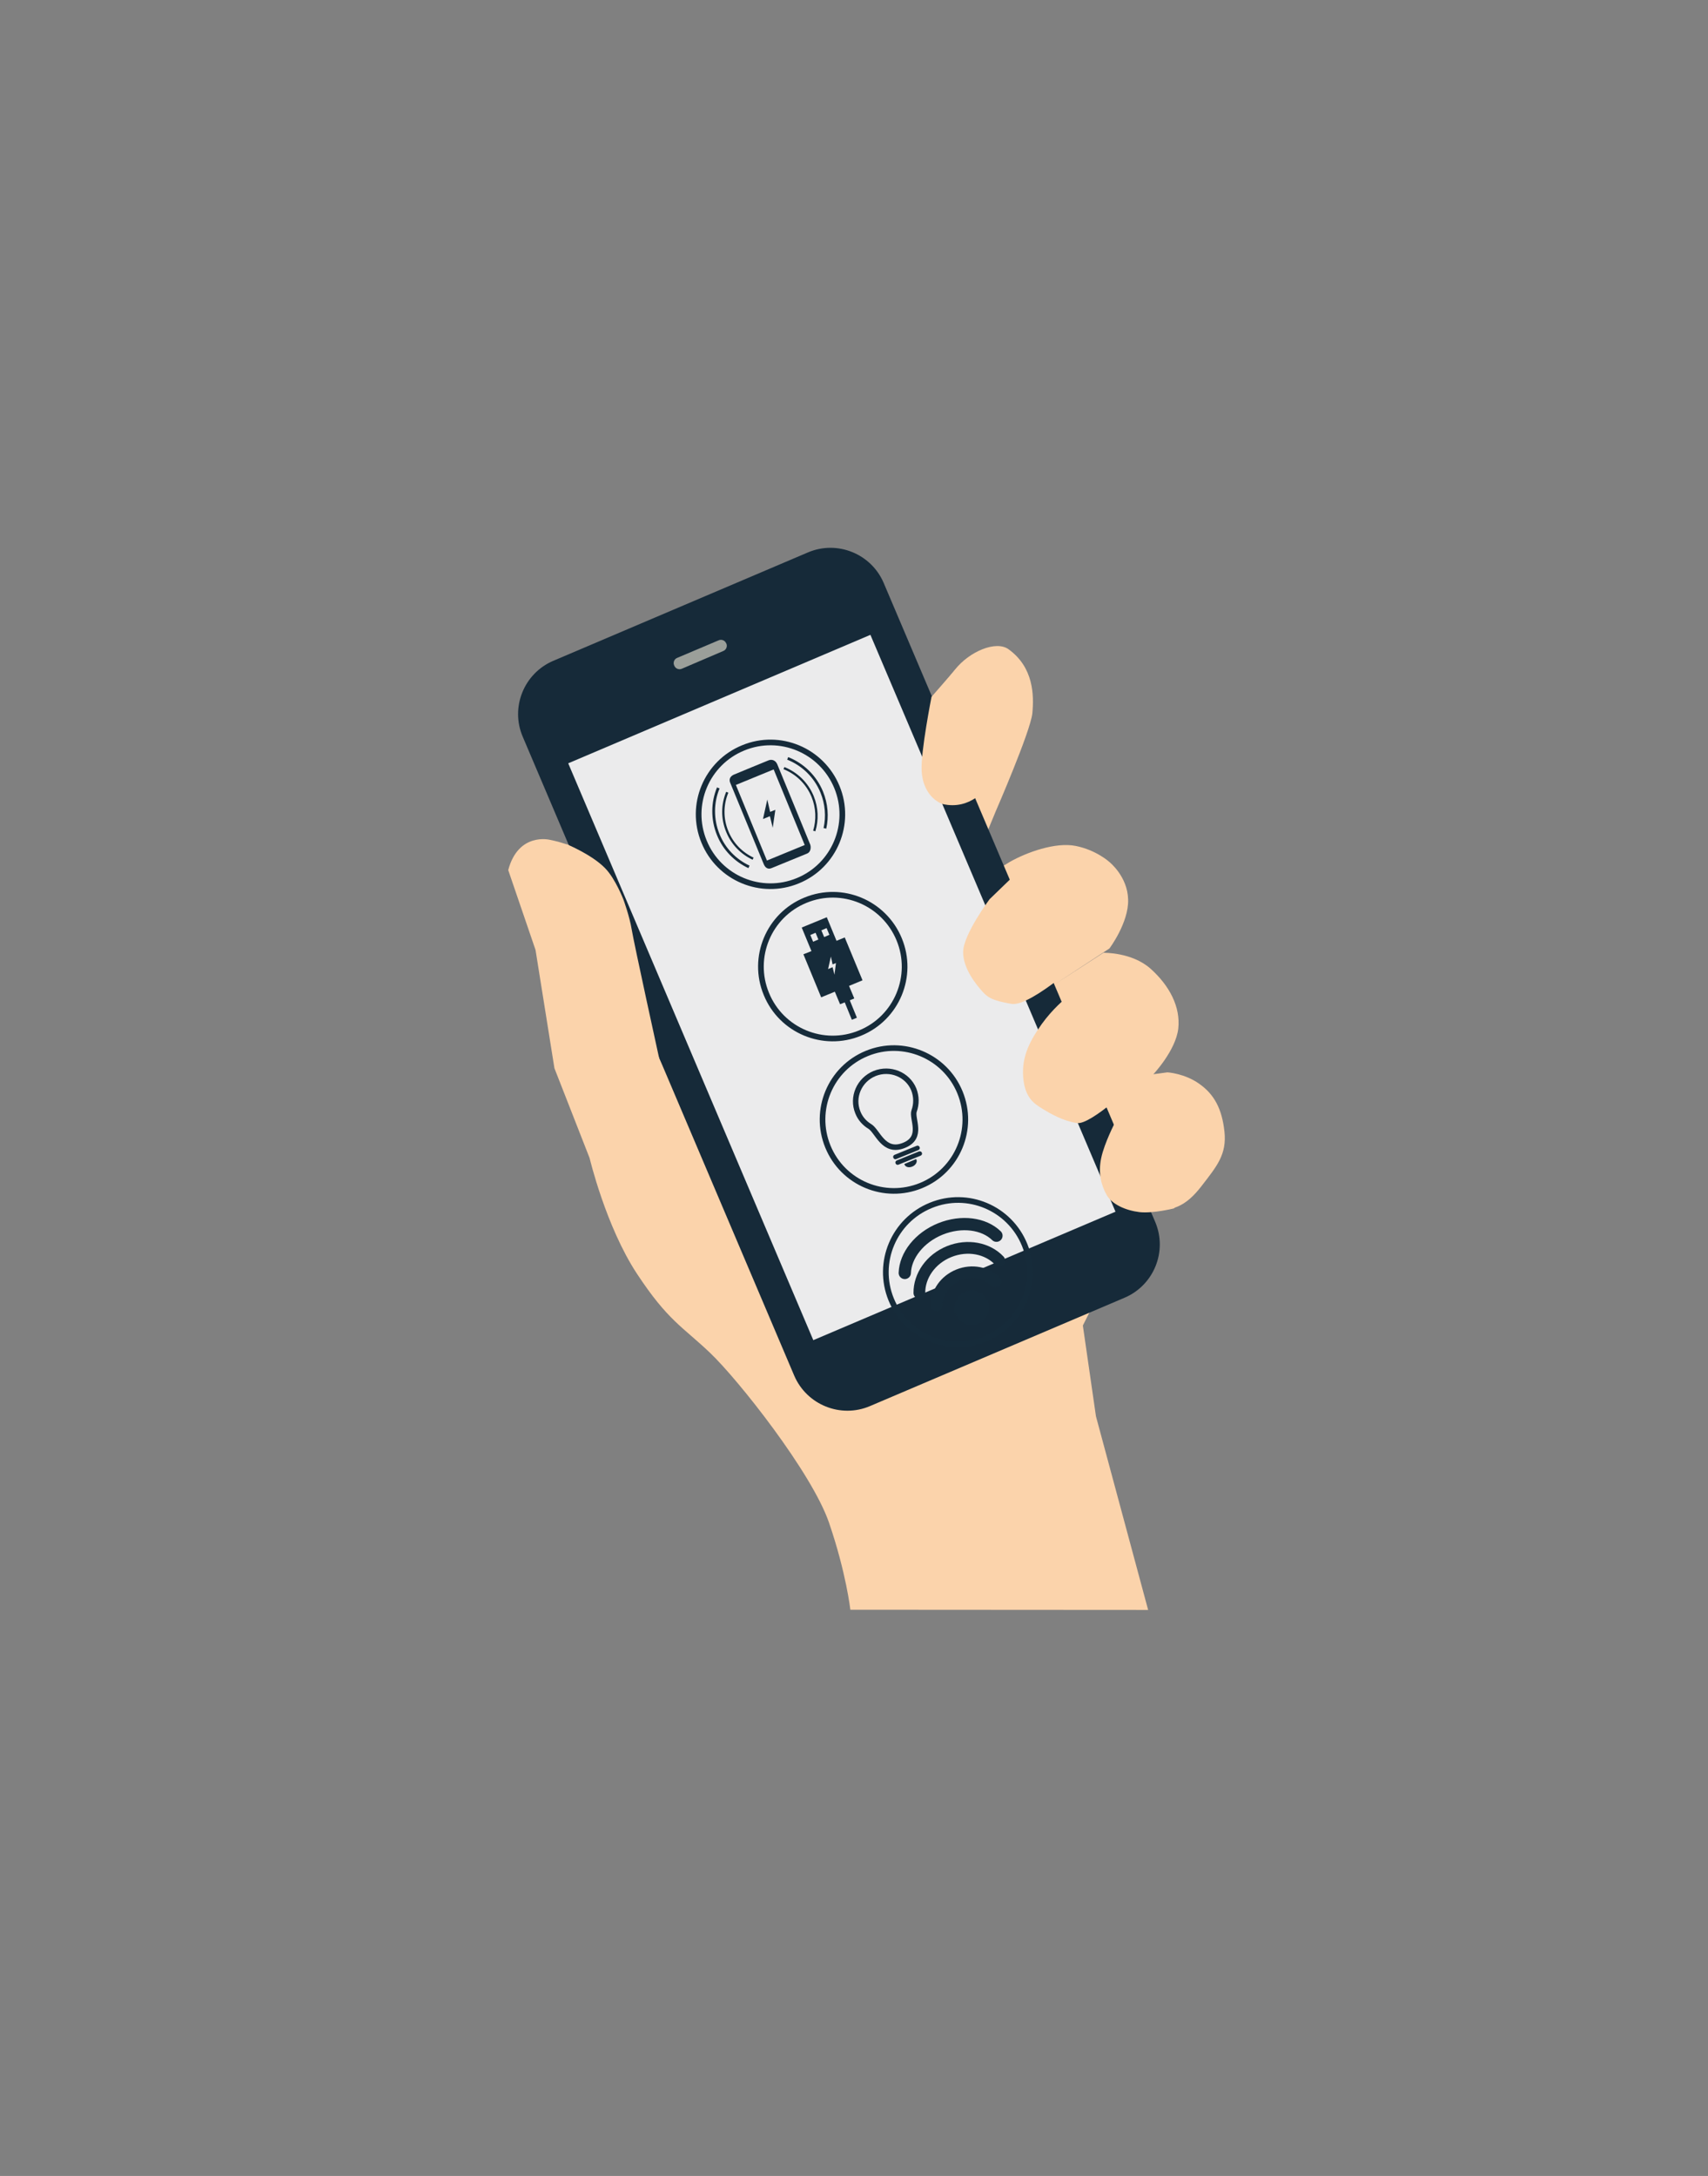 <?xml version="1.0" encoding="utf-8"?>
<!-- Generator: Adobe Illustrator 26.0.3, SVG Export Plug-In . SVG Version: 6.00 Build 0)  -->
<svg version="1.1" id="Ebene_1" xmlns="http://www.w3.org/2000/svg" xmlns:xlink="http://www.w3.org/1999/xlink" x="0px" y="0px"
	 viewBox="0 0 91.31 116.29" style="enable-background:new 0 0 91.31 116.29;" xml:space="preserve">
<rect x="0" y="0" width="91.31" height="116.29" fill="#808080" stroke="none"/>
<style type="text/css">
	.st0{fill:#FBD3AB;}
	.st1{fill:#162A39;}
	.st2{fill:#9B9F9A;}
	.st3{fill:#EBEBEC;}
	.st4{fill:none;stroke:#162B3A;stroke-width:0.303;stroke-miterlimit:10;}
	.st5{fill:#162B3A;stroke:#162B3A;stroke-width:0;stroke-miterlimit:10;}
	.st6{fill:none;stroke:#162B3A;stroke-width:0.147;stroke-miterlimit:10;}
	.st7{fill:none;stroke:#162B3A;stroke-width:0.123;stroke-miterlimit:10;}
	.st8{fill:#162B3A;}
	.st9{fill:none;stroke:#162B3A;stroke-width:0.301;stroke-miterlimit:10;}
	.st10{fill:none;stroke:#162B3A;stroke-width:0.292;stroke-miterlimit:10;}
	.st11{fill:#162B3A;stroke:#162B3A;stroke-width:0.073;stroke-miterlimit:10;}
	.st12{fill:none;stroke:#162B3A;stroke-width:0.304;stroke-miterlimit:10;}
	.st13{fill:#162B3A;stroke:#162B3A;stroke-width:0.147;stroke-miterlimit:10;}
	.st14{fill:none;stroke:#162B3A;stroke-width:0.628;stroke-linecap:round;stroke-miterlimit:10;}
	.st15{fill:none;stroke:#162B3A;stroke-width:0.628;stroke-linecap:round;stroke-miterlimit:10;}
	.st16{fill:none;stroke:#162B3A;stroke-width:0.656;stroke-linecap:round;stroke-miterlimit:10;}
</style>
<g>
	<path class="st0" d="M45.46,86.03c0,0-0.22-1.97-1.14-4.65c-0.92-2.68-4.86-7.65-6.35-9.07c-1.49-1.42-2.26-1.72-3.92-4.24
		c-1.66-2.52-2.53-6.18-2.53-6.18l-1.88-4.8l-1.01-6.32l-1.46-4.27c0.54-2.03,2.21-1.62,2.21-1.62s1.57,0.28,2.24,0.99
		c0.68,0.71,1.81,2.25,2.14,2.94c0.33,0.69,0.45,4.78,0.9,6.26c0.45,1.48,1.6,3.64,2.32,3.76c0.72,0.12,4.02-2.03,4.02-2.03
		s8.4-16.89,8.27-17.87c-0.13-0.99,1.03-2.19,1.79-3.15c0.76-0.96,2.19-1.57,2.86-1.08c1.34,0.97,1.36,2.45,1.27,3.42
		c-0.1,0.97-1.95,5.22-1.95,5.22l-1.86,4.5c0,0,1.73-1.27,2.61-1.78c0.88-0.5,2.43-1.07,3.52-0.85c1.1,0.22,1.79,0.85,1.79,0.85
		s0.98,0.77,1.01,2.01c0.04,1.24-1,2.62-1,2.62l-3.04,1.99l2.72-1.76c0,0,1.53-0.04,2.53,0.86c1,0.9,1.6,2.03,1.47,3.2
		c-0.14,1.17-1.33,2.43-1.33,2.43l0.75-0.1c0,0,0.91,0.05,1.7,0.61c0.8,0.56,1.22,1.34,1.35,2.56c0.13,1.22-0.41,1.85-1.22,2.9
		c-0.81,1.05-1.63,1.55-3.19,1.13c-1.56-0.42-1.79-1.66-1.79-1.66l0.88,3.52l-2.25,4.47l0.7,4.85l2.79,10.35L45.46,86.03z"/>
	<g>
		<path class="st1" d="M61.76,65.31c0.66,1.56-0.07,3.37-1.63,4.04l-13.63,5.8c-1.56,0.66-3.37-0.07-4.04-1.63L27.94,39.36
			c-0.66-1.56,0.07-3.37,1.63-4.04l13.63-5.8c1.56-0.66,3.37,0.07,4.04,1.63L61.76,65.31z"/>
	</g>
	<g>
		<path class="st2" d="M38.83,34.39c0.07,0.16-0.01,0.34-0.16,0.4l-2.22,0.95c-0.16,0.07-0.34-0.01-0.4-0.16l-0.01-0.02
			c-0.07-0.16,0.01-0.34,0.16-0.4l2.22-0.94c0.16-0.07,0.34,0.01,0.4,0.16L38.83,34.39z"/>
	</g>
	<path class="st0" d="M30.3,45.12c0,0,1.34,0.55,2.05,1.28c0.55,0.56,0.98,1.68,0.98,1.68s0.33,0.9,0.44,1.59
		c0.11,0.69,1.48,6.94,1.48,6.94l-2.49-4.36L30.3,45.12z"/>
	
		<rect x="36.26" y="36.01" transform="matrix(0.92 -0.391 0.391 0.92 -17.062 21.842)" class="st3" width="17.56" height="33.51"/>
	<g>
		<g>
			<path class="st4" d="M44.74,42.06c0.81,1.96-0.13,4.21-2.09,5.01c-1.96,0.81-4.21-0.13-5.01-2.09c-0.81-1.96,0.13-4.21,2.09-5.01
				C41.69,39.16,43.93,40.1,44.74,42.06z"/>
			<path class="st5" d="M41.1,40.63c-0.06,0.02-1.75,0.72-1.87,0.77c-0.11,0.05-0.3,0.18-0.19,0.44c0.11,0.26,1.72,4.18,1.78,4.32
				c0.06,0.15,0.18,0.34,0.44,0.23c0.26-0.11,1.63-0.67,1.88-0.77s0.2-0.41,0.18-0.47c-0.02-0.06-1.65-4.02-1.77-4.31
				C41.41,40.54,41.15,40.61,41.1,40.63z M43.02,45.16l-2.02,0.83l-1.66-4.04l2.02-0.83L43.02,45.16z"/>
			<path class="st6" d="M40.04,46.33c-0.72-0.34-1.32-0.93-1.64-1.72c-0.34-0.83-0.32-1.73,0-2.5"/>
			<path class="st6" d="M42.11,40.53c0.8,0.32,1.47,0.95,1.82,1.8c0.26,0.64,0.31,1.31,0.17,1.94"/>
			<path class="st7" d="M40.26,45.89c-0.6-0.28-1.11-0.78-1.38-1.45c-0.29-0.7-0.27-1.45,0-2.1"/>
			<path class="st7" d="M41.91,41.05c0.67,0.27,1.23,0.79,1.53,1.51c0.25,0.61,0.27,1.26,0.09,1.85"/>
			<polygon class="st5" points="41.02,42.73 40.79,43.77 41.16,43.62 41.31,44.24 41.45,43.28 41.17,43.39 			"/>
		</g>
		<g>
			<path class="st4" d="M48.07,50.2c0.81,1.96-0.13,4.21-2.09,5.01c-1.96,0.81-4.21-0.13-5.01-2.09c-0.81-1.96,0.13-4.21,2.09-5.01
				C45.02,47.3,47.26,48.24,48.07,50.2z"/>
			<path class="st8" d="M45.16,50.1l-0.44,0.18l-0.52-1.26l-1.34,0.55l0.52,1.26L42.95,51l0.95,2.3l0.73-0.3l0.28,0.67l0.25-0.1
				l0.38,0.93l0.27-0.11l-0.38-0.93l0.24-0.1l-0.28-0.67l0.72-0.3L45.16,50.1z M43.91,49.72l0.28-0.12l0.15,0.36l-0.28,0.12
				L43.91,49.72z M43.32,49.97l0.28-0.12l0.15,0.36l-0.28,0.12L43.32,49.97z M44.61,52.09l-0.1-0.4l-0.24,0.1l0.15-0.67l0.09,0.42
				l0.18-0.07L44.61,52.09z"/>
		</g>
		<g>
			<path class="st9" d="M51.32,58.38c0.8,1.95-0.13,4.18-2.08,4.98c-1.95,0.8-4.18-0.13-4.98-2.08c-0.8-1.95,0.13-4.18,2.08-4.98
				C48.28,55.5,50.52,56.43,51.32,58.38z"/>
			<path class="st10" d="M48.85,58.22C49,58.6,49,59.01,48.87,59.37c-0.15,0.41,0.52,1.41-0.54,1.84c-1.1,0.45-1.41-0.76-1.83-1.01
				c-0.28-0.17-0.51-0.42-0.64-0.75c-0.33-0.81,0.07-1.74,0.9-2.08C47.58,57.04,48.52,57.42,48.85,58.22z"/>
			<path class="st11" d="M49.13,61.32c0.02,0.04,0,0.09-0.05,0.11l-1.18,0.48c-0.04,0.02-0.09,0-0.11-0.05l0,0
				c-0.02-0.04,0-0.09,0.05-0.11l1.18-0.48C49.06,61.25,49.11,61.27,49.13,61.32L49.13,61.32z"/>
			<path class="st11" d="M49.25,61.62c0.02,0.04,0,0.09-0.05,0.11l-1.18,0.48c-0.04,0.02-0.09,0-0.11-0.05l0,0
				c-0.02-0.04,0-0.09,0.05-0.11l1.18-0.48C49.19,61.56,49.24,61.58,49.25,61.62L49.25,61.62z"/>
			<path class="st11" d="M48.96,61.99c0.05,0.11-0.05,0.26-0.2,0.32c-0.16,0.07-0.32,0.03-0.37-0.08L48.96,61.99z"/>
		</g>
		<g>
			<path class="st12" d="M54.78,66.54c0.8,1.97-0.15,4.22-2.12,5.02c-1.97,0.8-4.22-0.15-5.02-2.12c-0.8-1.97,0.15-4.22,2.12-5.02
				C51.73,63.61,53.98,64.56,54.78,66.54z"/>
			<circle class="st13" cx="51.95" cy="69.89" r="0.85"/>
			<path class="st14" d="M49.15,69.1c-0.01-0.91,0.6-1.81,1.59-2.21c0.99-0.4,2.06-0.18,2.68,0.48"/>
			<path class="st15" d="M50.08,69.76c-0.01-0.67,0.44-1.33,1.16-1.62c0.72-0.29,1.51-0.13,1.97,0.36"/>
			<path class="st16" d="M48.37,68.03c0.03-0.93,0.77-1.89,1.9-2.35c1.14-0.46,2.33-0.29,3,0.36"/>
		</g>
	</g>
	<path class="st0" d="M49.8,37.24c0,0-0.58,2.92-0.53,3.94c0.08,1.48,1.12,1.79,1.12,1.79c1.51,0.35,2.36-0.89,2.36-0.89l1.9-2.23
		l-3.48-4.18L49.8,37.24z"/>
	<path class="st0" d="M54.73,46.29l-1.83,1.77c0,0-1.39,1.87-1.41,2.8c-0.02,0.92,0.76,1.83,1.02,2.12
		c0.26,0.29,0.48,0.49,1.56,0.67c1.08,0.18,4.27-2.79,4.27-2.79L54.73,46.29z"/>
	<path class="st0" d="M56.94,53.38c0,0-0.65,0.52-1.25,1.35c-0.59,0.84-1.08,1.69-0.99,2.84c0.09,1.15,0.64,1.44,1.05,1.7
		c0.41,0.25,1.08,0.64,1.83,0.75c0.75,0.11,3.18-2.22,3.18-2.22L56.94,53.38z"/>
	<path class="st0" d="M59.62,59.97c0,0-0.58,1.11-0.75,1.92c-0.17,0.81,0,1.45,0.29,1.97c0.29,0.51,1.02,0.83,1.76,0.92
		c0.74,0.08,1.84-0.2,1.84-0.2l1.24-1.17L59.62,59.97z"/>
</g>
</svg>
